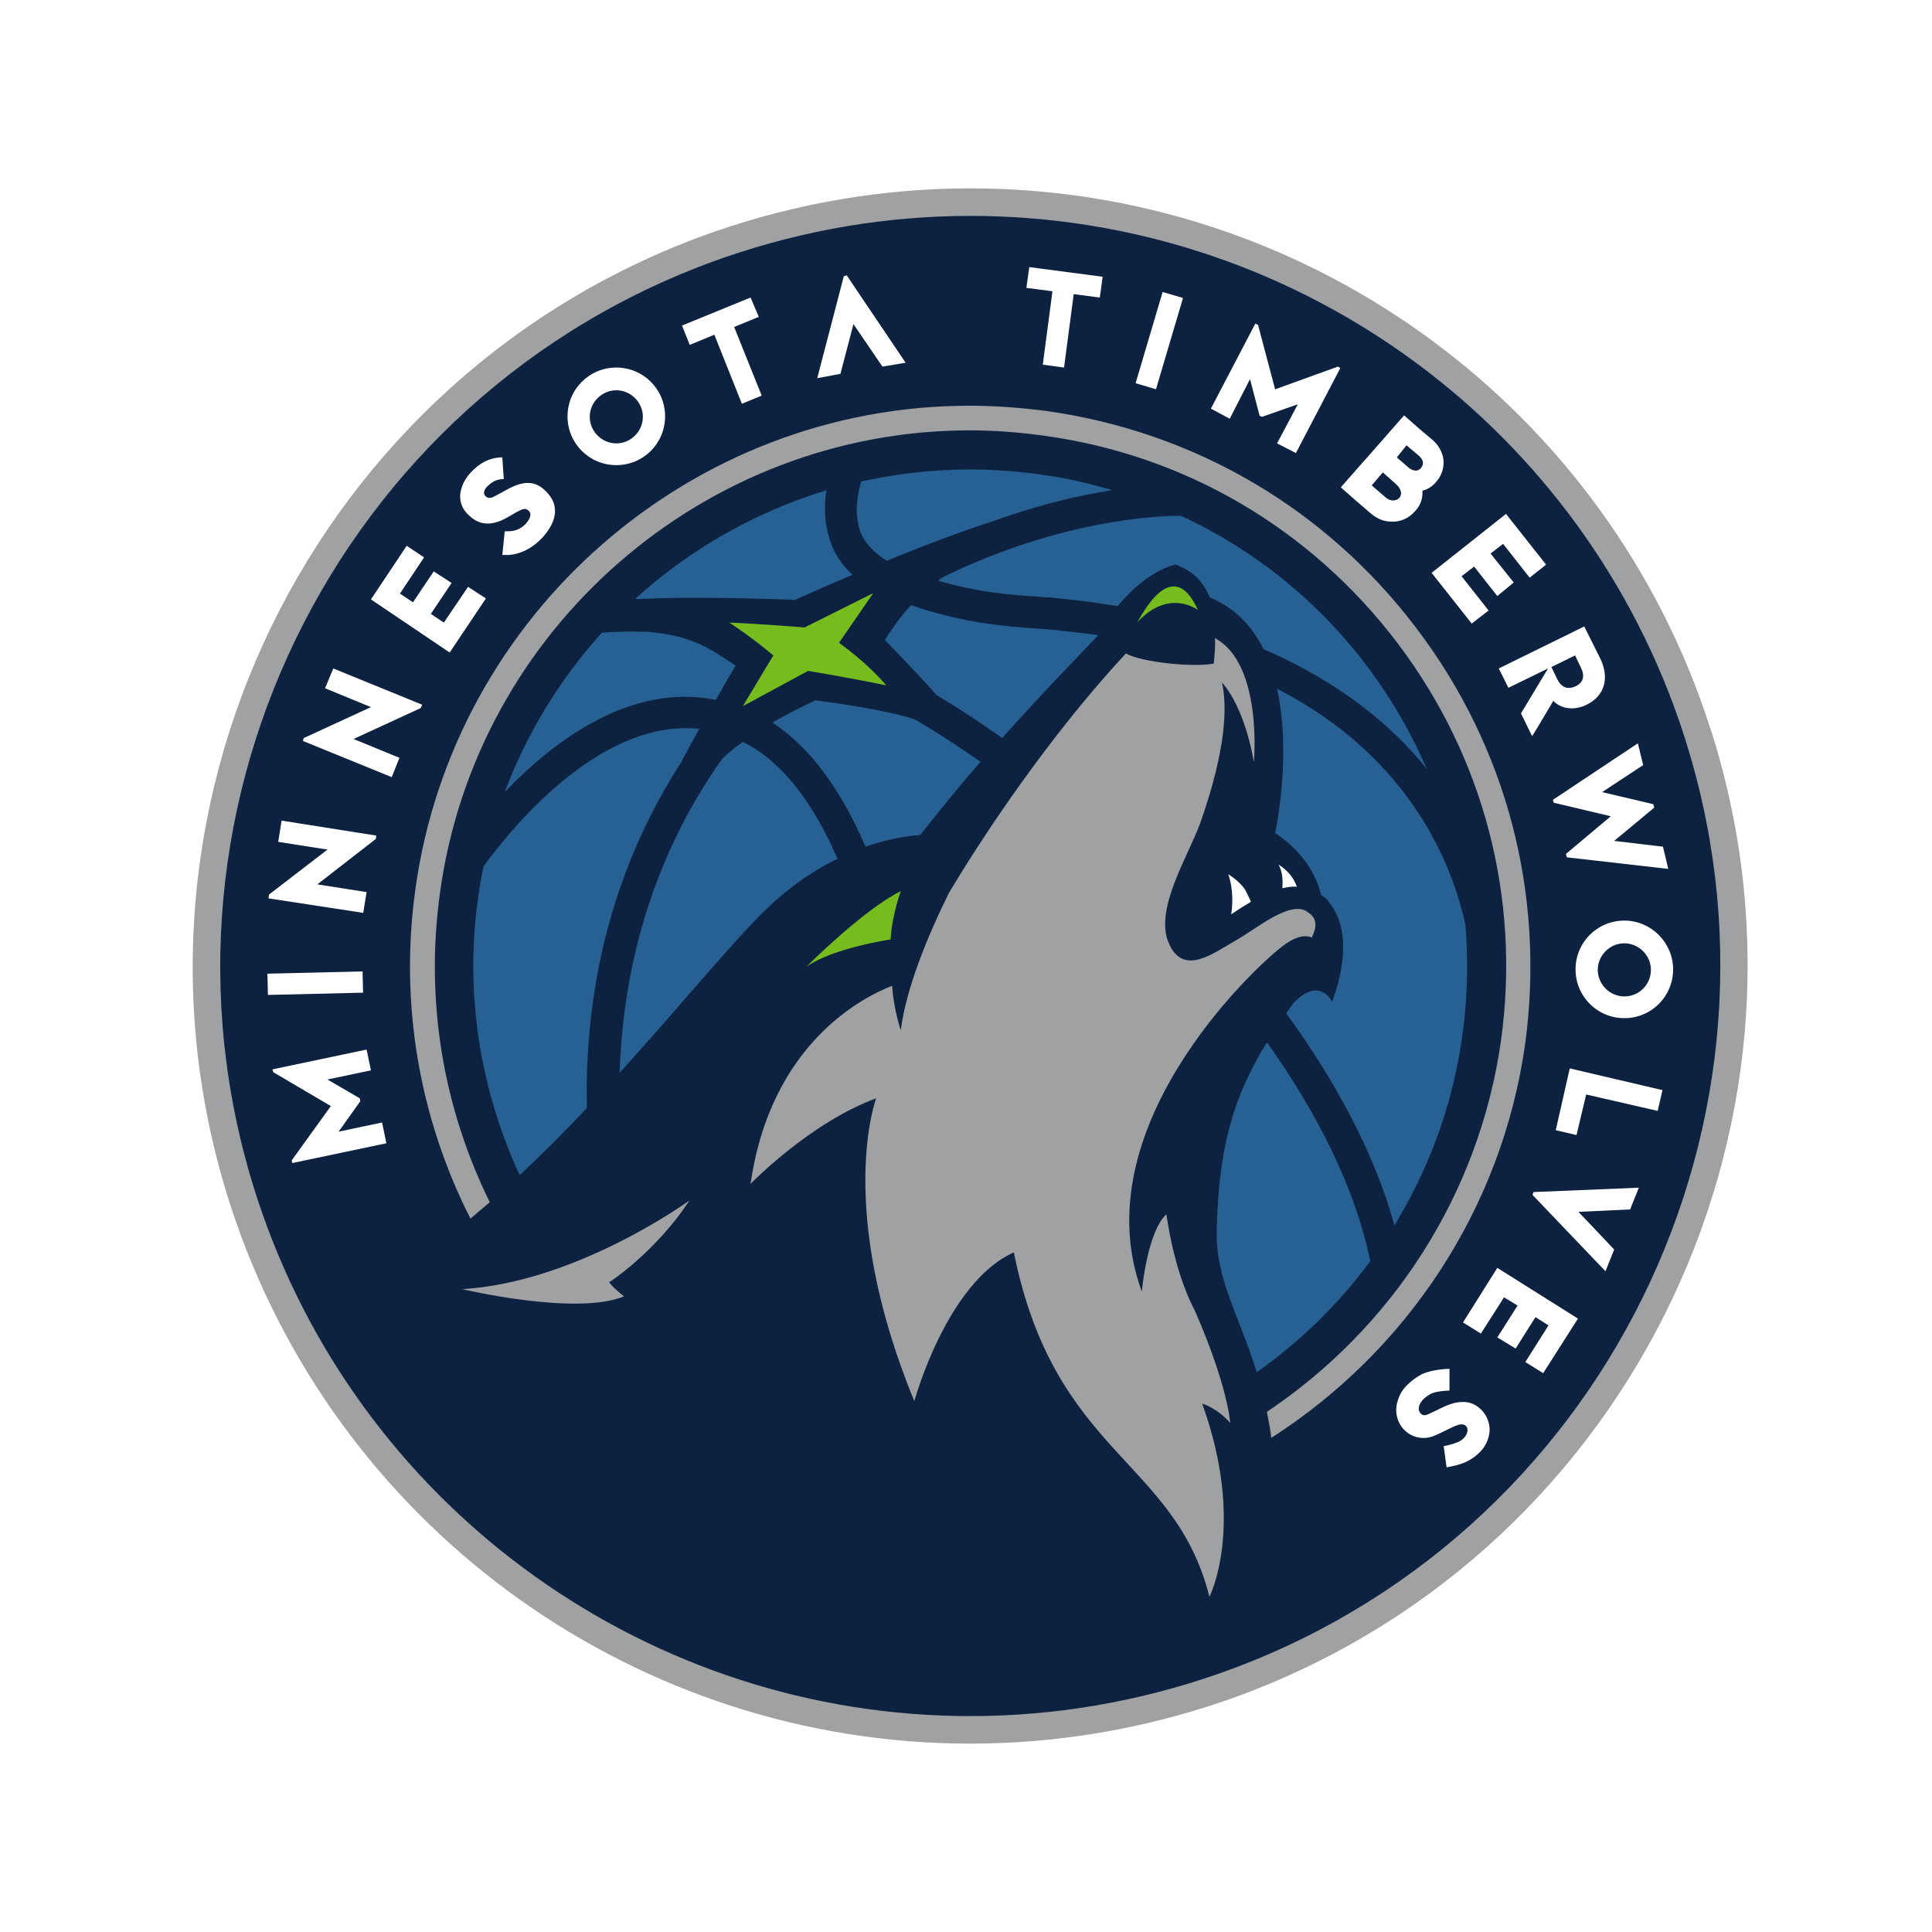<?xml version="1.0" encoding="utf-8"?>
<!-- Generator: Adobe Illustrator 21.0.0, SVG Export Plug-In . SVG Version: 6.00 Build 0)  -->
<svg version="1.1" id="MIN" xmlns="http://www.w3.org/2000/svg" xmlns:xlink="http://www.w3.org/1999/xlink" x="0px" y="0px"
	 viewBox="0 0 400 400" style="enable-background:new 0 0 400 400;" xml:space="preserve">
<style type="text/css">
	.st0{fill:#A0A1A2;}
	.st1{fill:#0D2240;}
	.st2{fill:#276092;}
	.st3{fill:#77BC1F;}
	.st4{fill:#FFFFFF;}

	.st1:hover{fill:#A0D468}
</style>
<g>
	<path class="st0" d="M354.5,152L354.5,152l-1.6-4.8C330.5,82.5,269.4,39,200.9,39h0c-17.9,0-35.7,3-52.8,8.9
		C64.3,77.1,19.7,169,48.8,252.8C71.3,317.5,132.4,361,200.9,361c17.9,0,35.7-3,52.8-8.9C335.9,323.5,380.3,234.5,354.5,152"/>
	<g>
		<path class="st1" d="M200.9,355.3c-66,0-125-42-146.7-104.4C26.1,170.1,69.1,81.4,150,53.3c16.5-5.7,33.6-8.6,50.9-8.6
			c66.1,0,125,41.9,146.7,104.4l0.7,2.1l0,0c26.6,80.3-16.3,167.7-96.5,195.5C235.3,352.4,218.2,355.3,200.9,355.3"/>
		<g>
			<g>
				<g>
					<path class="st2" d="M217,130.3c-0.9-0.1-1.8-0.1-2.9-0.2c-5.7-0.4-14.7-1.1-25.5-4.8c-2.2,2.4-4,5-5.4,7.2
						c2.8,2.9,8.1,8.4,10.7,11.4c4.5,2.7,9.1,5.7,13.6,8.9c7.2-8.1,13.6-14.7,19.9-21.3c-3.1-0.4-6.2-0.8-9.5-1.1L217,130.3z"/>
					<path class="st2" d="M149.6,157c-12,16.8-20.5,38.8-21.3,65.1c12.8-14.1,23.3-27.1,30.5-34c5-4.8,10-8.1,14.6-10.3
						c-4.8-11-11.1-20-19.6-24.2C152.2,154.7,150.8,155.9,149.6,157"/>
					<path class="st2" d="M183.6,116.1c7.1-2.9,14.8-5.9,22.3-8.3c9.4-3.4,17.8-5.3,24.3-6.3c-0.2,0-0.3-0.1-0.5-0.2
						c-4.6-1.3-9.3-2.4-13.9-3c-12.7-1.9-25.4-1.3-37.5,1.4c-0.7,2.2-1.6,6.6-0.1,10.6C179.2,112.6,181,114.5,183.6,116.1"/>
					<path class="st2" d="M168.8,145c-2.8,1.3-5.9,2.9-8.9,4.6c8.4,5.5,14.6,14.8,19.3,25.7c6.7-2.3,11.3-2.4,11.3-2.4
						c4.5-5.7,8.6-10.7,12.5-15.2c-4.5-3.1-9-6.1-13.5-8.7C184.6,147.2,172.9,145.5,168.8,145"/>
					<path class="st2" d="M194.2,120.2c8.4,2.5,15.3,3,20.3,3.3c1.2,0.1,2.2,0.2,3.1,0.2l0.7,0.1c3.2,0.3,7.8,0.8,13.1,1.7
						c4-4.9,8.7-7.9,12-8.6c3.8,1.4,5.7,3.6,7.1,6.8c5.3,2.2,8.8,6.1,11.1,10.7c12.2,5.3,24.4,13.1,33.8,24.8
						c-9.8-22.7-27.6-41.7-51.1-52.5l0,0.1c-0.3,0-21.9-0.5-48.7,12.5C195.1,119.6,194.6,119.9,194.2,120.2"/>
					<path class="st2" d="M303.4,191.5c-2.6-12.2-11.3-34.7-39-48.9c3.1,14-0.4,29.9-0.4,29.9s7.6,4.4,9.5,12.8c0,0,1,0.4,1.8,1.7
						c2.1,2.6,4.8,8.6,0.5,20.4c0,0-2.6-5.5-8.1,0.4c-0.5,0.7-0.9,1.3-1.4,2c10.4,14.3,18.4,29.3,22.4,43.9
						c4.6-7.6,8.4-15.9,11-24.9C303.3,216.3,304.4,203.7,303.4,191.5"/>
					<path class="st2" d="M121.5,229.4c-0.3-14.8,1.6-29,5.9-42.6c3.6-11.4,8.5-21,13.7-29.1c0.8-1.6,2.1-4,3.7-6.8
						c-19.8-2.1-37.8,19-44.7,28.5c-4.6,22.2-1.5,44.5,7.5,63.9C112.4,238.8,117.1,234.1,121.5,229.4"/>
					<path class="st2" d="M251.9,254.9c-0.2,9.9,4.6,17.4,8.3,29.2c8.9-6.3,16.9-14,23.5-23c-3-14.7-10.7-30.3-21.4-45.3
						C255.6,226.7,252.3,236.9,251.9,254.9"/>
					<path class="st2" d="M164.6,124.2c3.3-1.5,7.4-3.3,11.9-5.2c-2-1.8-3.5-4-4.4-6.4c-1.5-3.9-1.5-7.9-1-11.1
						c-14.7,4.5-28.3,12.2-39.6,22.5c0.5,0,1.1,0,1.6,0C142.8,123.5,156.7,123.9,164.6,124.2"/>
					<path class="st2" d="M148.2,144.9c1.4-2.5,2.8-4.9,4.1-7.1c-5.5-3.6-8.9-6.2-18.3-7c-3.9-0.1-7.1,0-9.4,0.2
						c-8.5,9.4-15.4,20.5-20.1,33C115,153,130.8,141.4,148.2,144.9"/>
					<path class="st3" d="M180.8,122.8l-7.1,10.3c0,0,5.4,3.7,9.8,8.8c-7.7-1.6-16.2-3-16.2-3l-13.5,7.3l6.3-10.5
						c0,0-4.2-3.6-9.1-6.8c5.4,0.2,15.6,1,15.6,1L180.8,122.8z"/>
				</g>
				<g>
					<path class="st3" d="M186.5,184.5c0,0-1.9,5.2-2.1,10c0,0-11.7,1.7-17.4,5.6C167.1,200,178.8,188.3,186.5,184.5"/>
					<path class="st4" d="M265.5,183.9c1.3-0.3,2.3-0.4,3-0.3c-0.2-0.6-0.6-1.5-1.3-2.4c-1-1.3-2.5-2.2-2.5-2.2
						C265.6,180.5,265.6,182.6,265.5,183.9"/>
					<path class="st4" d="M254.9,189.3c1.5-1,2.9-1.9,4.1-2.6c-0.2-0.5-0.6-1.3-1.1-2.3c-1-1.8-3.6-3.4-3.6-3.4
						C255.4,184.2,255.2,187.5,254.9,189.3"/>
					<path class="st0" d="M129.2,268.4c-10,4.1-33.5-1.5-33.5-1.5c23.8-1.4,47.1-18.4,47.1-18.4c0,0,0,0.1-0.1,0.1
						c-7,10.7-16.6,16.9-16.6,16.9C127.2,266.8,128.3,267.7,129.2,268.4"/>
					<path class="st3" d="M248,126.3c0,0-5.9-4.6-12.5,2.5C242.6,115.8,246.7,123.3,248,126.3"/>
					<path class="st0" d="M271.1,189.1c0,0-0.6-0.4-0.7-0.5c-3.7-2-10.4,3.8-14.7,6.2c-4.3,2.4-10.7,7.5-13.7,0.5
						c-3.1-7,4-18,6.5-24.9c5.4-15.3,5.6-24.2,4.5-29.1c5,5.7,6.6,16.5,6.6,16.5s1.9-20.4-8.1-25.7c0.2,0.7,0,3.3-0.2,5.3
						c0,0,0,0,0,0c-4.6,0.8-14.9-0.3-18.2-2.1c-12.6,13.5-26.3,32.3-36.6,49.5c-4.5,9.1-8.9,19.8-10,28.5c0,0-1.4-3.9-1.8-9.2
						c-5.7,2.2-25.1,11.7-29.3,41c0,0,12.3-12.7,26-17.7c0,0-8.6,22.6,7.9,62.7c0,0,6.7-24.6,20.6-30.8c8.5,42,33.3,42.7,40.5,71.3
						c0,0,7.6-14.8-1.5-40c0,0,3.1,0.9,5.8,4c0,0-0.4-7.4-7.3-23.2c-4.5-8.5-5.9-20-5.9-20c-4,3.6-5.1,16-5.1,16
						c-12.3-33.4,22.6-66.5,29-71.4c3.1-2.4,5-2.4,6.2-1.9C272.7,191.8,272.6,190.2,271.1,189.1"/>
				</g>
			</g>
			<g>
				<path class="st0" d="M293.2,130c-18.7-24.7-45.9-40.6-76.5-44.9c-5.3-0.7-10.7-1.1-16-1.1c-57.5,0-106.8,43-114.7,100.1
					c-3.3,23.7,0.8,47.3,11.4,68.2c1.3-1.1,2.6-2.2,4-3.4c-9.7-19.7-13.4-41.8-10.3-64.1c7.5-54.6,54.7-95.7,109.7-95.7
					c5.1,0,10.2,0.4,15.3,1.1c29.3,4,55.3,19.3,73.2,42.9c17.9,23.6,25.5,52.8,21.5,82.1c-4.5,32.3-22.8,59.9-48.5,77.1
					c0.3,1.7,0.7,3.5,0.9,5.4c27.8-17.8,47.8-47.2,52.6-81.8C319.9,185.2,312,154.7,293.2,130"/>
				<g>
					<path class="st4" d="M127.6,76.1c-5.6,0-10.1,4.5-10.1,10.1c0,5.6,4.5,10.1,10.1,10.1s10.1-4.5,10.1-10.1
						C137.7,80.6,133.2,76.1,127.6,76.1 M127.6,91.8c-3,0-5.5-2.5-5.5-5.5c0-3,2.5-5.5,5.5-5.5c3,0,5.5,2.5,5.5,5.5
						C133.1,89.3,130.6,91.8,127.6,91.8"/>
					<path class="st4" d="M104.9,101.4l-2.4,1.3c-0.9,0.5-1.4,0.5-1.9,0.1c-0.6-0.5-0.5-1.3,0.3-2.1c0,0,0,0,0,0
						c0.9-0.9,1.8-1.4,3-1.5l0.4,0l-0.3-4.5l-0.4,0c-2.2,0.1-4.3,1.1-6.2,3.2c-1.2,1.3-1.9,2.8-2.1,4.3c-0.2,1.8,0.5,3.4,1.9,4.6
						c2.1,2,4.7,2.1,7.7,0.4l2.1-1.2c1.1-0.6,1.8-0.9,2.4-0.3c0.7,0.6,0.5,1.5-0.5,2.7c0,0,0,0,0,0c-1.4,1.5-2.9,1.6-4,1.6l-0.4,0
						l-0.5,4.9l0.4,0c1.6,0.1,4.8-0.3,7.9-3.6c0,0,0.1-0.1,0.1-0.1c1.5-1.7,2.4-3.4,2.5-5.1c0.1-1.7-0.6-3.2-2.1-4.6
						C110.7,99.5,108.3,99.5,104.9,101.4"/>
					
						<rect x="55.4" y="201.3" transform="matrix(1 -2.375312e-02 2.375312e-02 1 -4.815 1.606)" class="st4" width="19.7" height="4.4"/>
					<polygon class="st4" points="93.1,135.1 100.6,123.9 96.9,121.5 91.9,128.9 89.2,127.1 93.5,120.7 89.8,118.3 85.5,124.7 
						82.8,122.9 87.8,115.4 84.2,113 76.8,124.1 					"/>
					<polygon class="st4" points="157.7,81.9 152,67.7 157.1,65.6 155.4,61.6 141.2,67.4 142.8,71.4 147.9,69.3 153.6,83.6 					"/>
					<polygon class="st4" points="76.8,146.4 62.9,152.8 62.7,153.4 81.1,160.9 82.7,156.9 73.2,153 87.1,146.6 87.4,145.9 
						69,138.4 67.3,142.5 					"/>
					<polygon class="st4" points="67.8,175.9 55.7,185.2 55.6,186 75.2,189 75.9,184.7 65.7,183.1 77.8,173.7 77.9,173 58.3,169.9 
						57.6,174.3 					"/>
					
						<rect x="230.3" y="68.4" transform="matrix(0.284 -0.959 0.959 0.284 104.114 280.773)" class="st4" width="19.7" height="4.4"/>
					<polygon class="st4" points="343.2,230 344.2,225.7 325,221.2 322.1,234 326.4,235 328.4,226.6 					"/>
					<path class="st4" d="M336.3,190.6c-5.6,0-10.1,4.5-10.1,10.1c0,5.6,4.5,10.1,10.1,10.1c5.6,0,10.1-4.5,10.1-10.1
						C346.4,195.2,341.9,190.6,336.3,190.6 M336.3,206.3c-3,0-5.5-2.5-5.5-5.5c0-3,2.5-5.5,5.5-5.5c3,0,5.5,2.5,5.5,5.5
						C341.8,203.8,339.4,206.3,336.3,206.3"/>
					<polygon class="st4" points="296.4,118.6 304.7,129.1 308.2,126.4 302.6,119.3 305.2,117.3 310,123.4 313.4,120.6 308.6,114.6 
						311.2,112.6 316.7,119.6 320.1,116.9 311.8,106.4 					"/>
					<polygon class="st4" points="310,262.5 302.9,273.8 306.6,276.1 311.4,268.6 314.2,270.3 310,276.9 313.8,279.2 317.9,272.7 
						320.6,274.4 315.8,282 319.5,284.3 326.7,273 					"/>
					<polygon class="st4" points="220.3,76.1 222.3,60.9 227.7,61.6 228.3,57.3 213.1,55.3 212.5,59.6 217.9,60.3 215.9,75.5 					
						"/>
					<polygon class="st4" points="326.8,250.9 337.5,250.4 339.3,245.9 317.5,246.8 317.3,247.4 332.4,263.2 334.2,258.7 					"/>
					<polygon class="st4" points="264,80.6 260.5,67.4 260.5,67.3 259.9,67 250.7,84.6 254.6,86.7 258.8,78.5 260.8,86.1 
						261.3,86.3 268.7,83.7 264.4,91.8 268.3,93.8 277.5,76.2 277,75.9 					"/>
					<polygon class="st4" points="68.5,229 60.5,240.1 60.4,240.2 60.5,240.8 80,236.7 79.1,232.4 70.1,234.3 74.6,228 74.5,227.4 
						67.8,223.5 76.8,221.6 75.9,217.3 56.4,221.4 56.6,222 					"/>
					<polygon class="st4" points="334.2,174.1 342.5,167.2 342.3,166.5 331.7,164 340.2,158.4 339.1,153.9 321.5,165.6 321.7,166.2 
						333.5,169 324.2,176.8 324.4,177.5 345.4,179.9 344.3,175.3 					"/>
					<path class="st4" d="M321.6,145.1c1.7,1.8,4.5,2,6.9,0.8c3.7-1.8,4.8-5.5,2.8-9.6l-3.3-6.6l-17.7,8.7l2,4l8.2-4l-5.6,9.3
						l2.3,4.7C317.3,152.4,321.3,145.6,321.6,145.1 M322.4,140.6l-1.2-2.5l4.9-2.4l1.2,2.5c0.9,1.8,0.5,3.1-1.1,3.9
						C324.6,142.8,323.3,142.4,322.4,140.6"/>
					<path class="st4" d="M294.5,101.6c1.1-0.3,2.1-0.9,2.9-1.9c1.2-1.4,1.7-3.2,1.4-4.9c-0.3-1.4-1-2.7-2.3-3.8l-2.5-2.1l-3.3-2.9
						l-2.9,3.3l-2,2.3l-0.2,0.2l-2.7,3.1l-0.2,0.2l-2.2,2.5l-2.9,3.3l3.3,2.9l2.9,2.5c1.3,1.1,2.7,1.7,4.3,1.7
						c1.8,0.1,3.6-0.7,4.8-2.1C294.1,104.7,294.6,103.2,294.5,101.6 M291.2,92.2l2.5,2.1c1,0.9,1.2,1.7,0.5,2.6
						c-0.9,1-2,0.4-2.7-0.2l-2.3-2L291.2,92.2z M286.9,103l-2.9-2.5l2.3-2.7l2.7,2.4c1.1,1,1.4,2.1,0.7,2.9
						C289,103.8,287.8,103.8,286.9,103"/>
					<path class="st4" d="M291.5,286.6c0.8-0.8,1.8-1.5,2.9-2.1c2.2-1,5.3-1.1,5.7-1.1l0,4.5c-0.9,0-2.8,0.2-3.7,0.6
						c-1.4,0.7-2.4,1.7-2.6,2.7c-0.2,0.7,0.1,1.2,0.4,1.5c0.3,0.3,0.7,0.4,1.2,0.2c0.4-0.1,1.1-0.5,1.8-0.8c1.6-0.8,3.4-1.7,5-1.8
						c1.7-0.2,3.2,0.3,4.4,1.5c1.4,1.3,1.9,3.2,1.8,4.5c-0.1,1.4-0.7,3.9-4,5.9c-1.9,1.2-4.6,1.5-4.9,1.6l-0.6-4.4
						c0.8-0.1,2.2-0.5,3.1-0.9c2.3-1.1,2.4-3.7,0.5-3.6c-0.8,0-2.4,0.9-3.5,1.4c-0.9,0.5-1.7,0.8-2.4,1.1c-2.1,0.7-4.2,0.2-5.7-1.2
						c-1.6-1.5-2.2-3.8-1.6-5.9C289.7,288.8,290.4,287.6,291.5,286.6"/>
					<polygon class="st4" points="176.7,67.1 182.7,75.9 187.5,75.1 175.3,57 174.7,57.2 169.2,78.3 174,77.4 					"/>
				</g>
			</g>
		</g>
	</g>
</g>
</svg>
